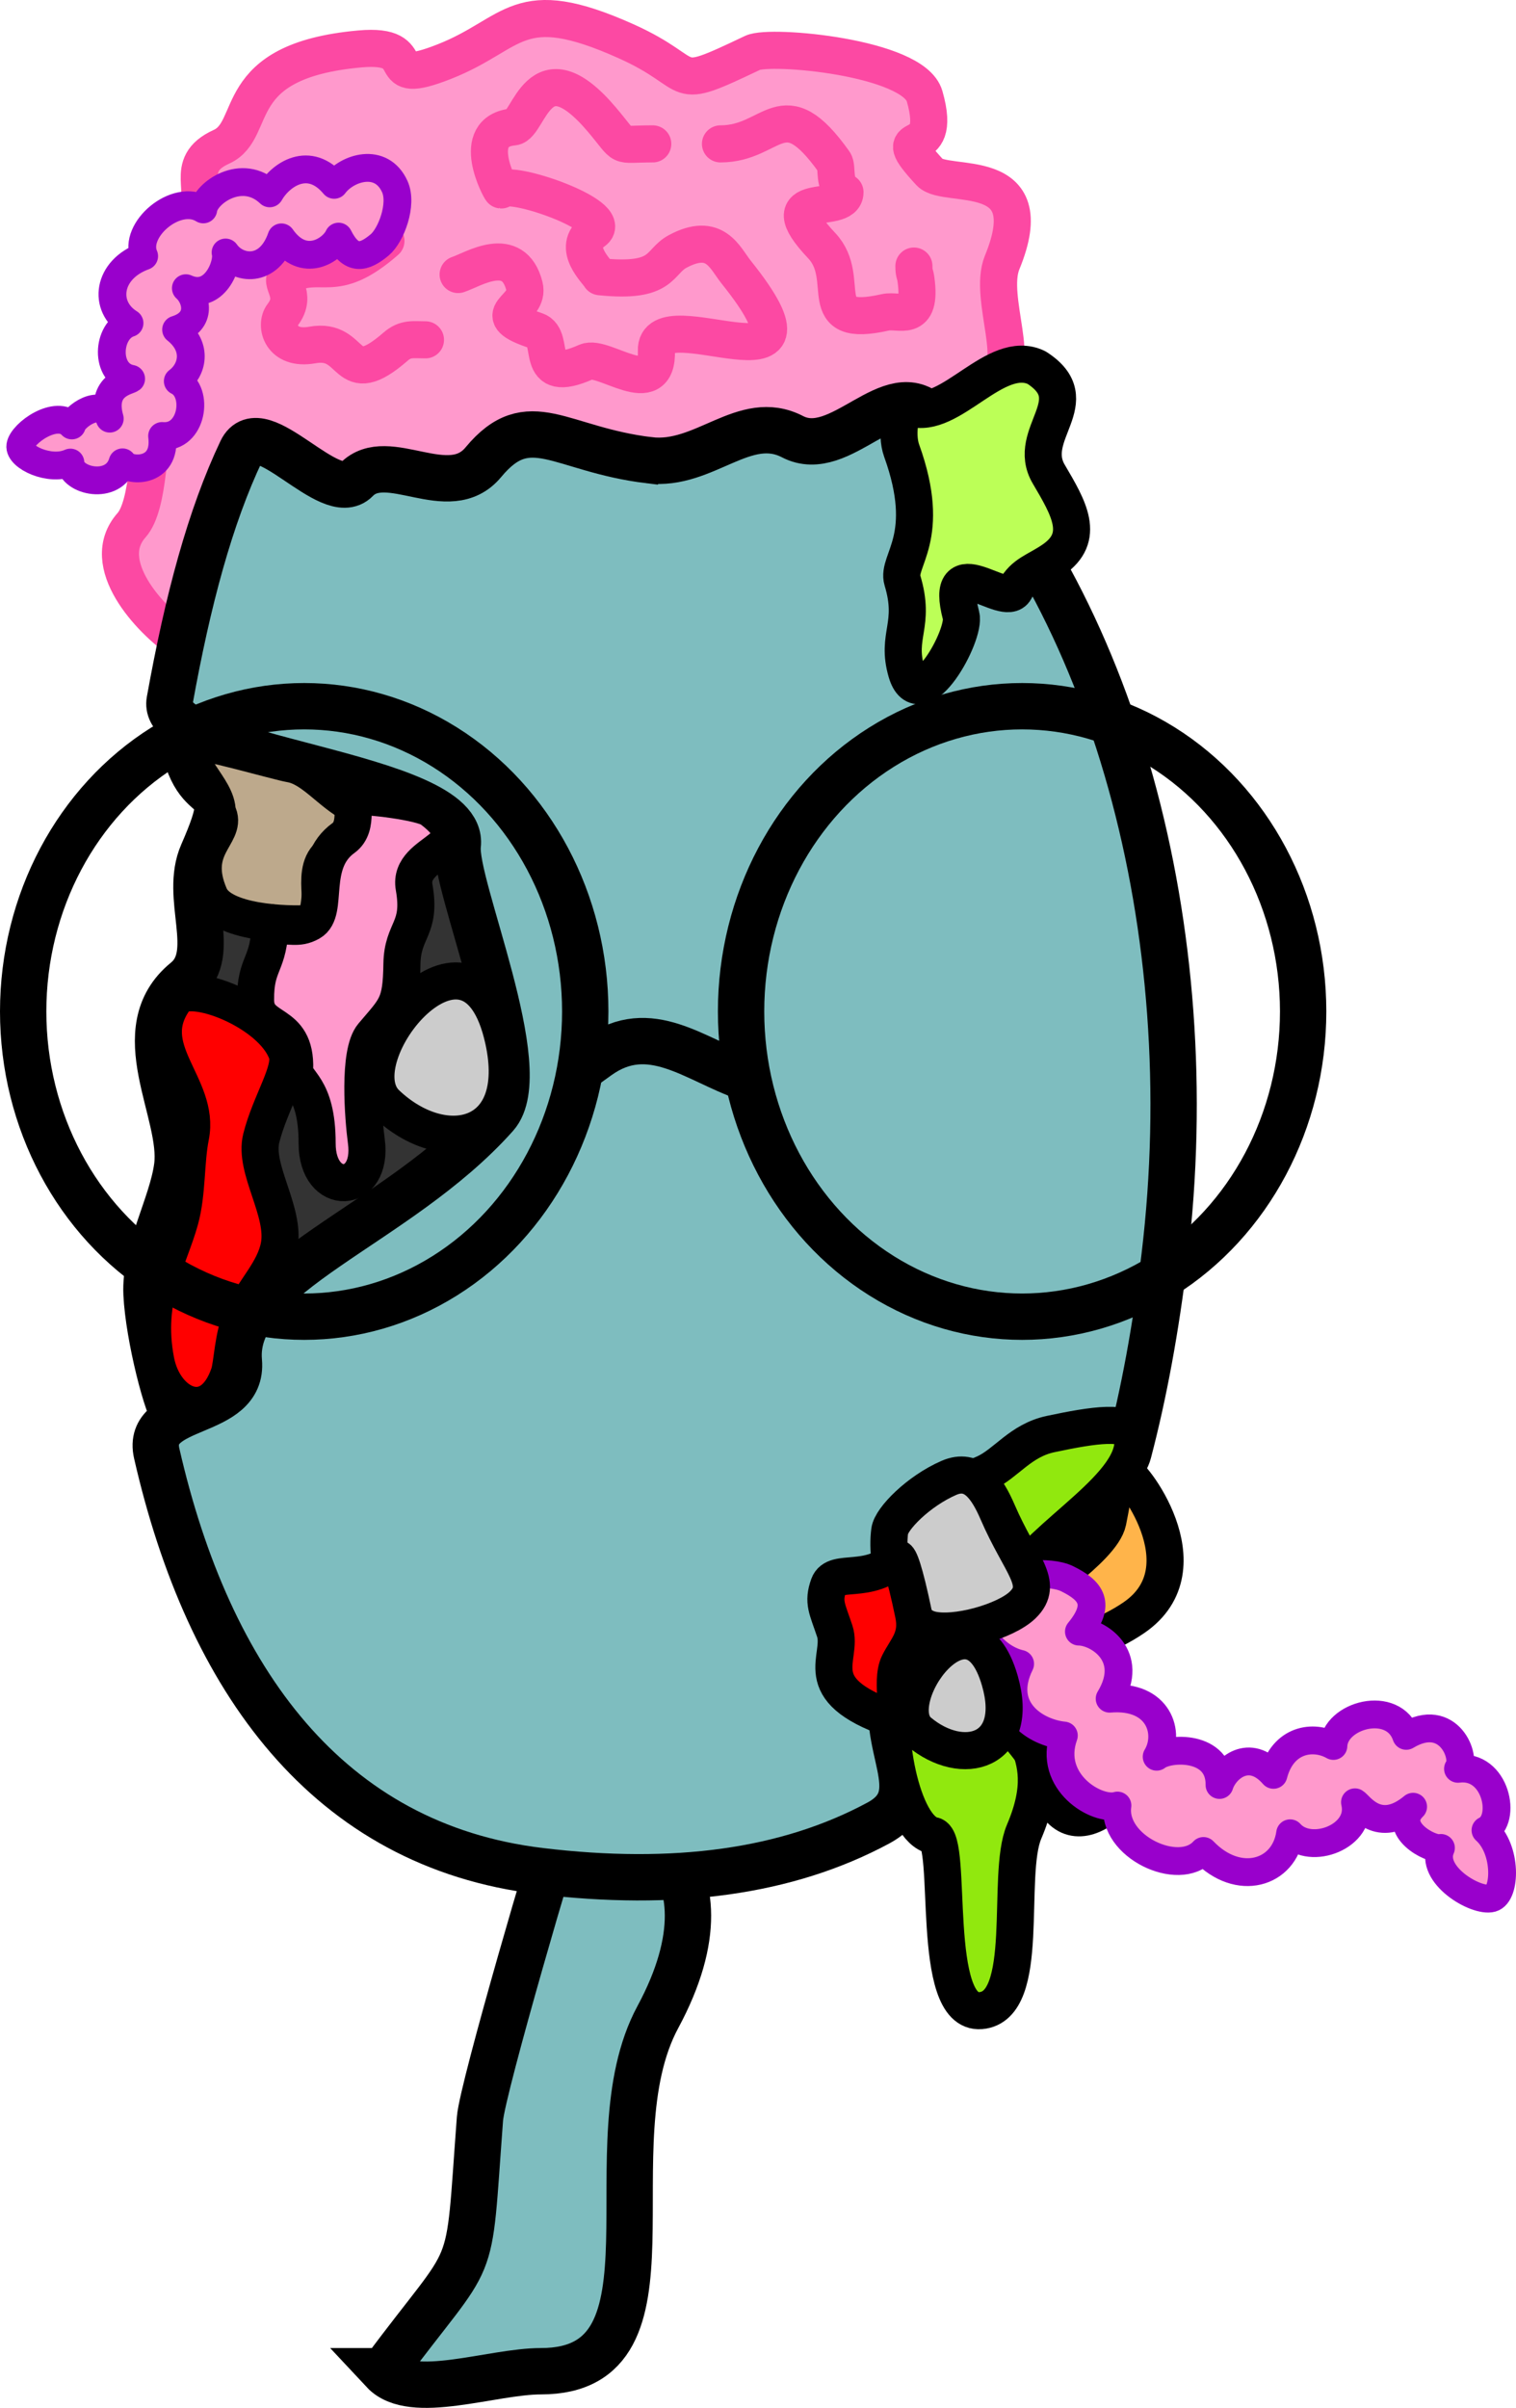 <?xml version="1.0" encoding="UTF-8"?> <svg xmlns="http://www.w3.org/2000/svg" xmlns:xlink="http://www.w3.org/1999/xlink" xmlns:xodm="http://www.corel.com/coreldraw/odm/2003" xml:space="preserve" width="115.406mm" height="183.209mm" version="1.1" style="shape-rendering:geometricPrecision; text-rendering:geometricPrecision; image-rendering:optimizeQuality; fill-rule:evenodd; clip-rule:evenodd" viewBox="0 0 13466.69 21378.57"> <defs> <style type="text/css"> .str0 {stroke:black;stroke-width:411.66;stroke-miterlimit:22.926} .str2 {stroke:black;stroke-width:329.32;stroke-linecap:round;stroke-linejoin:round;stroke-miterlimit:22.926} .str1 {stroke:#FC49A3;stroke-width:329.32;stroke-linecap:round;stroke-linejoin:round;stroke-miterlimit:22.926} .str3 {stroke:#9900CC;stroke-width:247;stroke-linecap:round;stroke-linejoin:round;stroke-miterlimit:22.926} .fil6 {fill:none} .fil0 {fill:#333333} .fil2 {fill:#7EBDBF} .fil7 {fill:#91E80E} .fil9 {fill:#BCFF57} .fil3 {fill:#BDA98C} .fil4 {fill:#CCCCCC} .fil5 {fill:red} .fil1 {fill:#FF99CC} .fil8 {fill:#FFB44A} </style> </defs> <g id="Слой_x0020_1">  <g id="_105553466343168"> <path class="fil0 str0" d="M1601.48 6409.7c98.77,936.64 553.53,357.51 197.54,1169.75 -170.94,390.05 145.83,885.03 -149.35,1125.85 -540.38,440.99 -11.67,1172.87 -75.93,1652.95 -45.96,343.38 -289.7,753.03 -271.97,1131.03 17.62,375.51 186.42,1032.48 261.57,1102.04 1022.82,946.67 3673.04,-2038.94 3827.11,-3138.44 167.03,-1192.12 -230.2,-2775.27 -1588.92,-3009.84 -84.58,-14.6 -2242.49,-435.86 -2200.05,-33.35z"></path> <path class="fil1 str1" d="M1610.84 5693.54c-285.04,-195.36 -743.45,-691.42 -442.24,-1030.6 304.75,-343.18 44.68,-2199.15 537.18,-2748.91 183.28,-204.58 -99.57,-447.34 261.34,-610.88 336.37,-152.42 48.32,-761.21 1226.43,-868.49 600.27,-54.66 138.78,354.69 755.56,111.53 629.97,-248.35 642.78,-614.09 1610.97,-180.6 666.45,298.4 365.96,465.01 1126.1,103.14 157.6,-75.02 1427.62,38.52 1526.97,385 179.44,625.85 -375.1,219.83 46.2,676.68 143.47,155.58 1010.16,-92.3 642.62,800.36 -130.3,316.45 204.68,965.67 -92.87,1015.49 -493.13,82.55 513.14,1107.45 -963.22,703.75 -39.99,-10.93 -129.86,126.57 -331.81,190.4 -783.93,247.78 -615.71,-211.29 -1579.24,-129.27 -56.37,4.8 -243.82,585.77 -1038.83,147.01 -642.22,-354.44 -456.52,824.22 -1581.57,54.13 -414.82,-283.95 -857.39,2073.41 -1605.41,1449.21 -50.91,-42.47 -32.84,-23.19 -98.17,-67.96z"></path> <path class="fil2 str0" d="M3406.63 21053.19c846.28,-1139.69 743.22,-735.95 856.8,-2241.17 20.65,-273.75 695.95,-2571.25 715.53,-2581.42 569.95,-295.82 1629.25,260.54 864.76,1678.26 -614.66,1139.84 282.64,3144.33 -1037.18,3144.33 -438.66,0 -1148.43,269.24 -1399.91,0z"></path> <path class="fil2 str0" d="M5767.94 4086.32c491.04,59.08 846.06,-429.92 1272.18,-209.1 430.39,223.05 872.72,-541.44 1229.04,-180.46 1612.97,1634.09 2426.74,4541.97 2075.34,7461.65 -76.59,636.4 -183.11,1214.09 -319.85,1734.74 -116.01,441.74 -1296.56,395.73 -1696.21,581.35 -427,198.3 -255.93,1048.87 -375.86,1461.98 -163.33,562.63 326.15,993.15 -150.39,1249.58 -811.61,436.76 -1811.34,569.83 -3005.12,426.15 -1881.56,-226.46 -2944.81,-1692.83 -3404.99,-3707.95 -104.05,-455.66 774.48,-314.37 729.62,-818.16 -69.59,-781.56 1403.71,-1196.82 2281.59,-2181.95 352.34,-395.38 -378.63,-2055.88 -337.19,-2400.42 76.94,-639.31 -2653.77,-753.57 -2558.95,-1281.27 161.44,-898.25 360.59,-1636.26 637.3,-2218.73 167.57,-352.72 788.32,494.93 1021.7,255.22 276.37,-283.87 820.77,214.47 1127.21,-154.79 407.04,-490.5 677.61,-113.73 1474.57,-17.84z"></path> <path class="fil3 str2" d="M1929.27 7210.7c5.06,-221.03 -335.73,-426.29 -195,-618.15 25.86,-35.26 739.3,171.79 846.98,189.85 197.86,33.19 355.67,259.25 559.04,360.77 251.03,125.3 -201.83,421.34 -248.8,486.03 -134.11,184.67 62.76,558.65 -143.53,570.8 -195.56,11.53 -779.16,-2.12 -884.88,-244.77 -187.97,-431.44 148.76,-543.25 77.63,-721.36l-11.44 -23.17z"></path> <path class="fil1 str2" d="M2399.58 8190.55c-6.67,387.62 -132.41,346.47 -129.4,689.52 2.56,290.87 362.59,163.98 347.28,613.03 -4.35,127.91 200.13,141.95 199.63,658.55 -0.47,479.13 500.7,456.77 437.22,-18.46 -26.89,-201.35 -74.47,-785.4 56.29,-939.94 206.34,-243.89 254.28,-264.55 259.79,-633.48 4.64,-311.26 174.77,-304.92 108.29,-682.59 -60.08,-341.35 631.35,-331.61 153.96,-691.93 -87.34,-65.93 -588.23,-124.82 -665.9,-109.99 -73.28,14 33.19,257.92 -116.04,365.46 -308.67,222.46 -123.33,653.38 -295.01,749.44 -114.3,63.96 -177.02,14.75 -328.91,38.74l-27.2 -38.33z"></path> <path class="fil4 str2" d="M4472.34 9231.39c198.07,897.29 -527.75,1055.38 -1041.03,567.66 -427.72,-406.42 756.78,-1855.39 1041.03,-567.66z"></path> <path class="fil5 str2" d="M2547.89 9347.97c53.4,151.57 -146.57,437.26 -226.95,757.38 -68.79,273.95 216.47,650.15 159.12,956.37 -42.4,226.44 -227.7,394.3 -330.57,619.52 -81.81,179.08 -84.66,430.32 -114.94,518.92 -160.3,468.89 -572.79,287.17 -650.65,-117.16 -108.14,-561.57 119.8,-902.59 216.38,-1256.36 64.6,-236.7 47.25,-510.17 92.57,-737.06 91.12,-456.13 -468.46,-775.11 -134.18,-1226.16 123.18,-166.24 858.73,114.15 989.22,484.54z"></path> <ellipse class="fil6 str0" cx="2702.27" cy="8980.28" rx="2496.44" ry="2710.11"></ellipse> <ellipse class="fil6 str0" cx="9079.45" cy="8980.28" rx="2496.44" ry="2710.11"></ellipse> <path class="fil6 str0" d="M5132.96 9510.22c24.97,-21.86 151.6,-111.86 176.19,-129.62 463.02,-334.59 864.32,29.42 1316.08,185.78"></path> <path class="fil7 str2" d="M10060.52 12752.52c-23.52,-151.12 -347.27,-100.71 -727.27,-20.22 -270.39,57.27 -394.16,260.81 -583.97,347.91 -252.18,115.72 -483.3,120 -526.63,218.76 -138.46,315.53 -56.2,420.76 -213.65,999.18 -20.65,75.88 -17.46,439.06 -53.21,584.09 -120.91,490.41 58.41,1363.04 332.21,1414.45 184.19,34.6 -36.75,1594.23 424.6,1554.86 454.17,-38.78 219.05,-1199.82 384.46,-1587.98 341.35,-801 -248.57,-855.94 -32.66,-1529.97 23.17,-72.38 -299.28,-270.63 -72,-660.81 263.67,-452.66 1135.47,-887.59 1068.12,-1320.26z"></path> <path class="fil8 str2" d="M10071.94 14363.06c-446.53,305.5 -1234.91,460.98 -987.27,-113.43 33.79,-78.37 706.18,-495.61 756.37,-742.63 65.89,-324.24 38.4,-318.76 145.29,-428.04 39.52,-40.39 738.28,837.55 85.61,1284.11z"></path> <path class="fil5 str2" d="M10129.15 15482.29c-13.45,412.86 -657.63,1064.42 -837.9,312.61 -10.83,-45.15 -58.79,-152.23 -144.01,-265.3 -111.86,-148.44 -129.25,-133.55 -105.13,-223.39 23.05,-85.87 1092.47,10.16 1087.03,176.08z"></path> <path class="fil1 str3" d="M9479.87 14017.01c211.28,103.81 306.94,223.56 104.11,469.53 167.79,1.83 505.29,212.16 272.91,595.59 439.86,-36.7 542.65,309.42 417.75,515.29 106.74,-86.06 562.5,-108.5 558.25,250.8 47.45,-151.82 266.89,-333.72 479.39,-89.84 83.01,-319.19 356.49,-356.91 532.48,-256.63 9.51,-275.75 534.54,-419.12 646.81,-89.66 380.24,-228.59 539.84,199.57 459.74,292.55 338.9,-44.76 438.35,454.5 244.27,545.63 193.53,172.55 180.23,568.98 55.42,603.07 -139.68,38.15 -557.17,-209.04 -451.02,-446.35 -88.7,23.37 -447.28,-172.01 -247.12,-365.72 -306.99,255.22 -475.22,-15.73 -516.71,-39.43 72.46,302.51 -395.14,479.1 -575.97,275.16 -50.21,358.13 -459.57,481.44 -769.74,157.11 -220.05,241.85 -815.33,-42.53 -764.08,-403.39 -180.71,54.68 -624.39,-208.9 -476.12,-621.56 -251.9,-25.48 -585,-238.27 -388.31,-636.58 -239.82,-53.86 -513.97,-363.79 -262.11,-644.38 147.88,-164.74 526.3,-186.75 680.04,-111.2z"></path> <path class="fil4 str2" d="M8881.7 14922.23c182.42,632.65 -329.43,778.69 -718.63,453.24 -324.34,-271.2 456.84,-1361.17 718.63,-453.24z"></path> <path class="fil4 str2" d="M8862.15 13425.84c203.07,470.43 419.86,631.56 222.51,823.79 -152.02,148.09 -604.52,275.49 -821.28,217.87 -254.71,-67.73 -401.76,-552.4 -360.1,-874.89 14,-108.43 254.66,-353.02 525.28,-470.85 217.39,-94.65 340.72,88.94 433.59,304.08z"></path> <path class="fil6 str1" d="M3428.34 2138.79c-468.16,409.17 -570.12,145.88 -873.2,309.31 -94.99,51.21 99.28,161 -45.42,347.97 -69.45,89.75 -16.76,317.78 265.72,266.96 386.71,-69.57 271.94,420.73 739.21,14.11 88.01,-76.58 157.04,-59.83 264.81,-59.83"></path> <path class="fil6 str1" d="M4069.46 2437.36c133.28,-43.98 491.03,-277.97 588.84,102.79 54.94,213.86 -362.31,242.08 103.73,396.45 183.68,60.84 -40.53,494.51 445.86,276.79 153.29,-68.62 638.62,352.85 622.9,-100.04 -16.66,-479.99 1650.34,479.03 707.91,-698.4 -100.64,-125.74 -185.2,-360.87 -518.88,-182.58 -174.54,93.27 -118.32,283.66 -689.19,224.62 -22.72,-43.91 -261.2,-259.21 -57.38,-402.58 196.82,-138.45 -753.33,-467.83 -820.52,-367.92 -6.41,-0.44 -292.8,-521.83 107.09,-559.39 143.42,-13.47 219.56,-733.89 786.77,-65.37 226.79,267.29 114.8,215.72 452,215.72"></path> <path class="fil6 str1" d="M6399.99 1277.46c472.7,0 547.3,-489.84 1009.55,160.18 34.27,48.19 -14.04,202.99 96.65,269.41 0,210.08 -691.08,-38.8 -206.82,474.09 280.81,297.42 -94.62,740.87 565.53,591.92 122.16,-27.56 324.84,100.97 272.17,-287.83 -8.75,-64.67 -18.72,-51.12 -18.72,-123.05"></path> <path class="fil1 str3" d="M3372.82 2174.18c-139.81,117.16 -254.66,147.39 -365.35,-73.46 -53.91,118.32 -308.77,291.52 -507.62,6.64 -111.91,323.19 -389.4,287.51 -496.12,134.45 27.52,102.63 -99.49,432.61 -352.76,316.95 92.71,81.23 152.8,293.75 -86.64,367.87 200.16,158.9 141.14,364.51 14.89,457.78 192.42,93.19 129.4,510.2 -139.27,486.44 42.77,341.13 -310.67,319.96 -351.44,234.04 -74.55,254.2 -459.51,168.13 -463.23,2.02 -182.95,83.04 -459.69,-50.69 -444.71,-149.83 16.77,-110.94 322.82,-329.26 457.7,-179.64 11.25,-70.18 262.13,-263.01 336.64,-60.45 -84.61,-297.56 160.14,-331.81 189.95,-353.78 -237.08,-43.5 -215.6,-430.22 -14.4,-494.41 -238.02,-147.87 -197.04,-476.61 130.03,-594.71 -102.38,-231.77 285.78,-564.41 525.43,-414.95 17.91,-145.2 343.8,-376.95 589.72,-142.5 97.04,-170.51 352.26,-339.82 572.83,-75.54 113.36,-153.06 418.94,-250.15 538.8,16.3 70.38,156.45 -32.68,431.49 -134.43,516.76z"></path> <path class="fil9 str2" d="M8094.2 3622c347.8,113.78 748.87,-534.27 1114.02,-358.01 459.58,295.71 -102.77,587.59 107.83,945.73 177.72,302.23 332.3,559.4 37.42,761.34 -146.24,100.15 -259.77,121.19 -336.38,265.88 -89.2,168.45 -640.05,-378.42 -479.92,229.36 44.76,169.9 -365.67,909.64 -484.86,498.98 -95.14,-327.76 84.48,-412.65 -36.01,-811.98 -53.46,-177.18 272.05,-378.65 -7.05,-1152.52 -53.74,-148.99 -12.15,-410.52 84.94,-378.77z"></path> <path class="fil5 str2" d="M7920.3 15262.43c-761.63,-267.32 -425.78,-540.91 -505.36,-780.52 -66.47,-200.06 -107.9,-256.09 -53.19,-407.9 54.89,-152.29 356.43,2.03 606.46,-238.15 17.66,-16.94 66.28,108.31 146.67,493.63 44.2,211.88 -59.31,299.59 -129.82,438.64 -85.58,168.79 37.52,530.2 -64.76,494.31z"></path> </g> </g> </svg> 